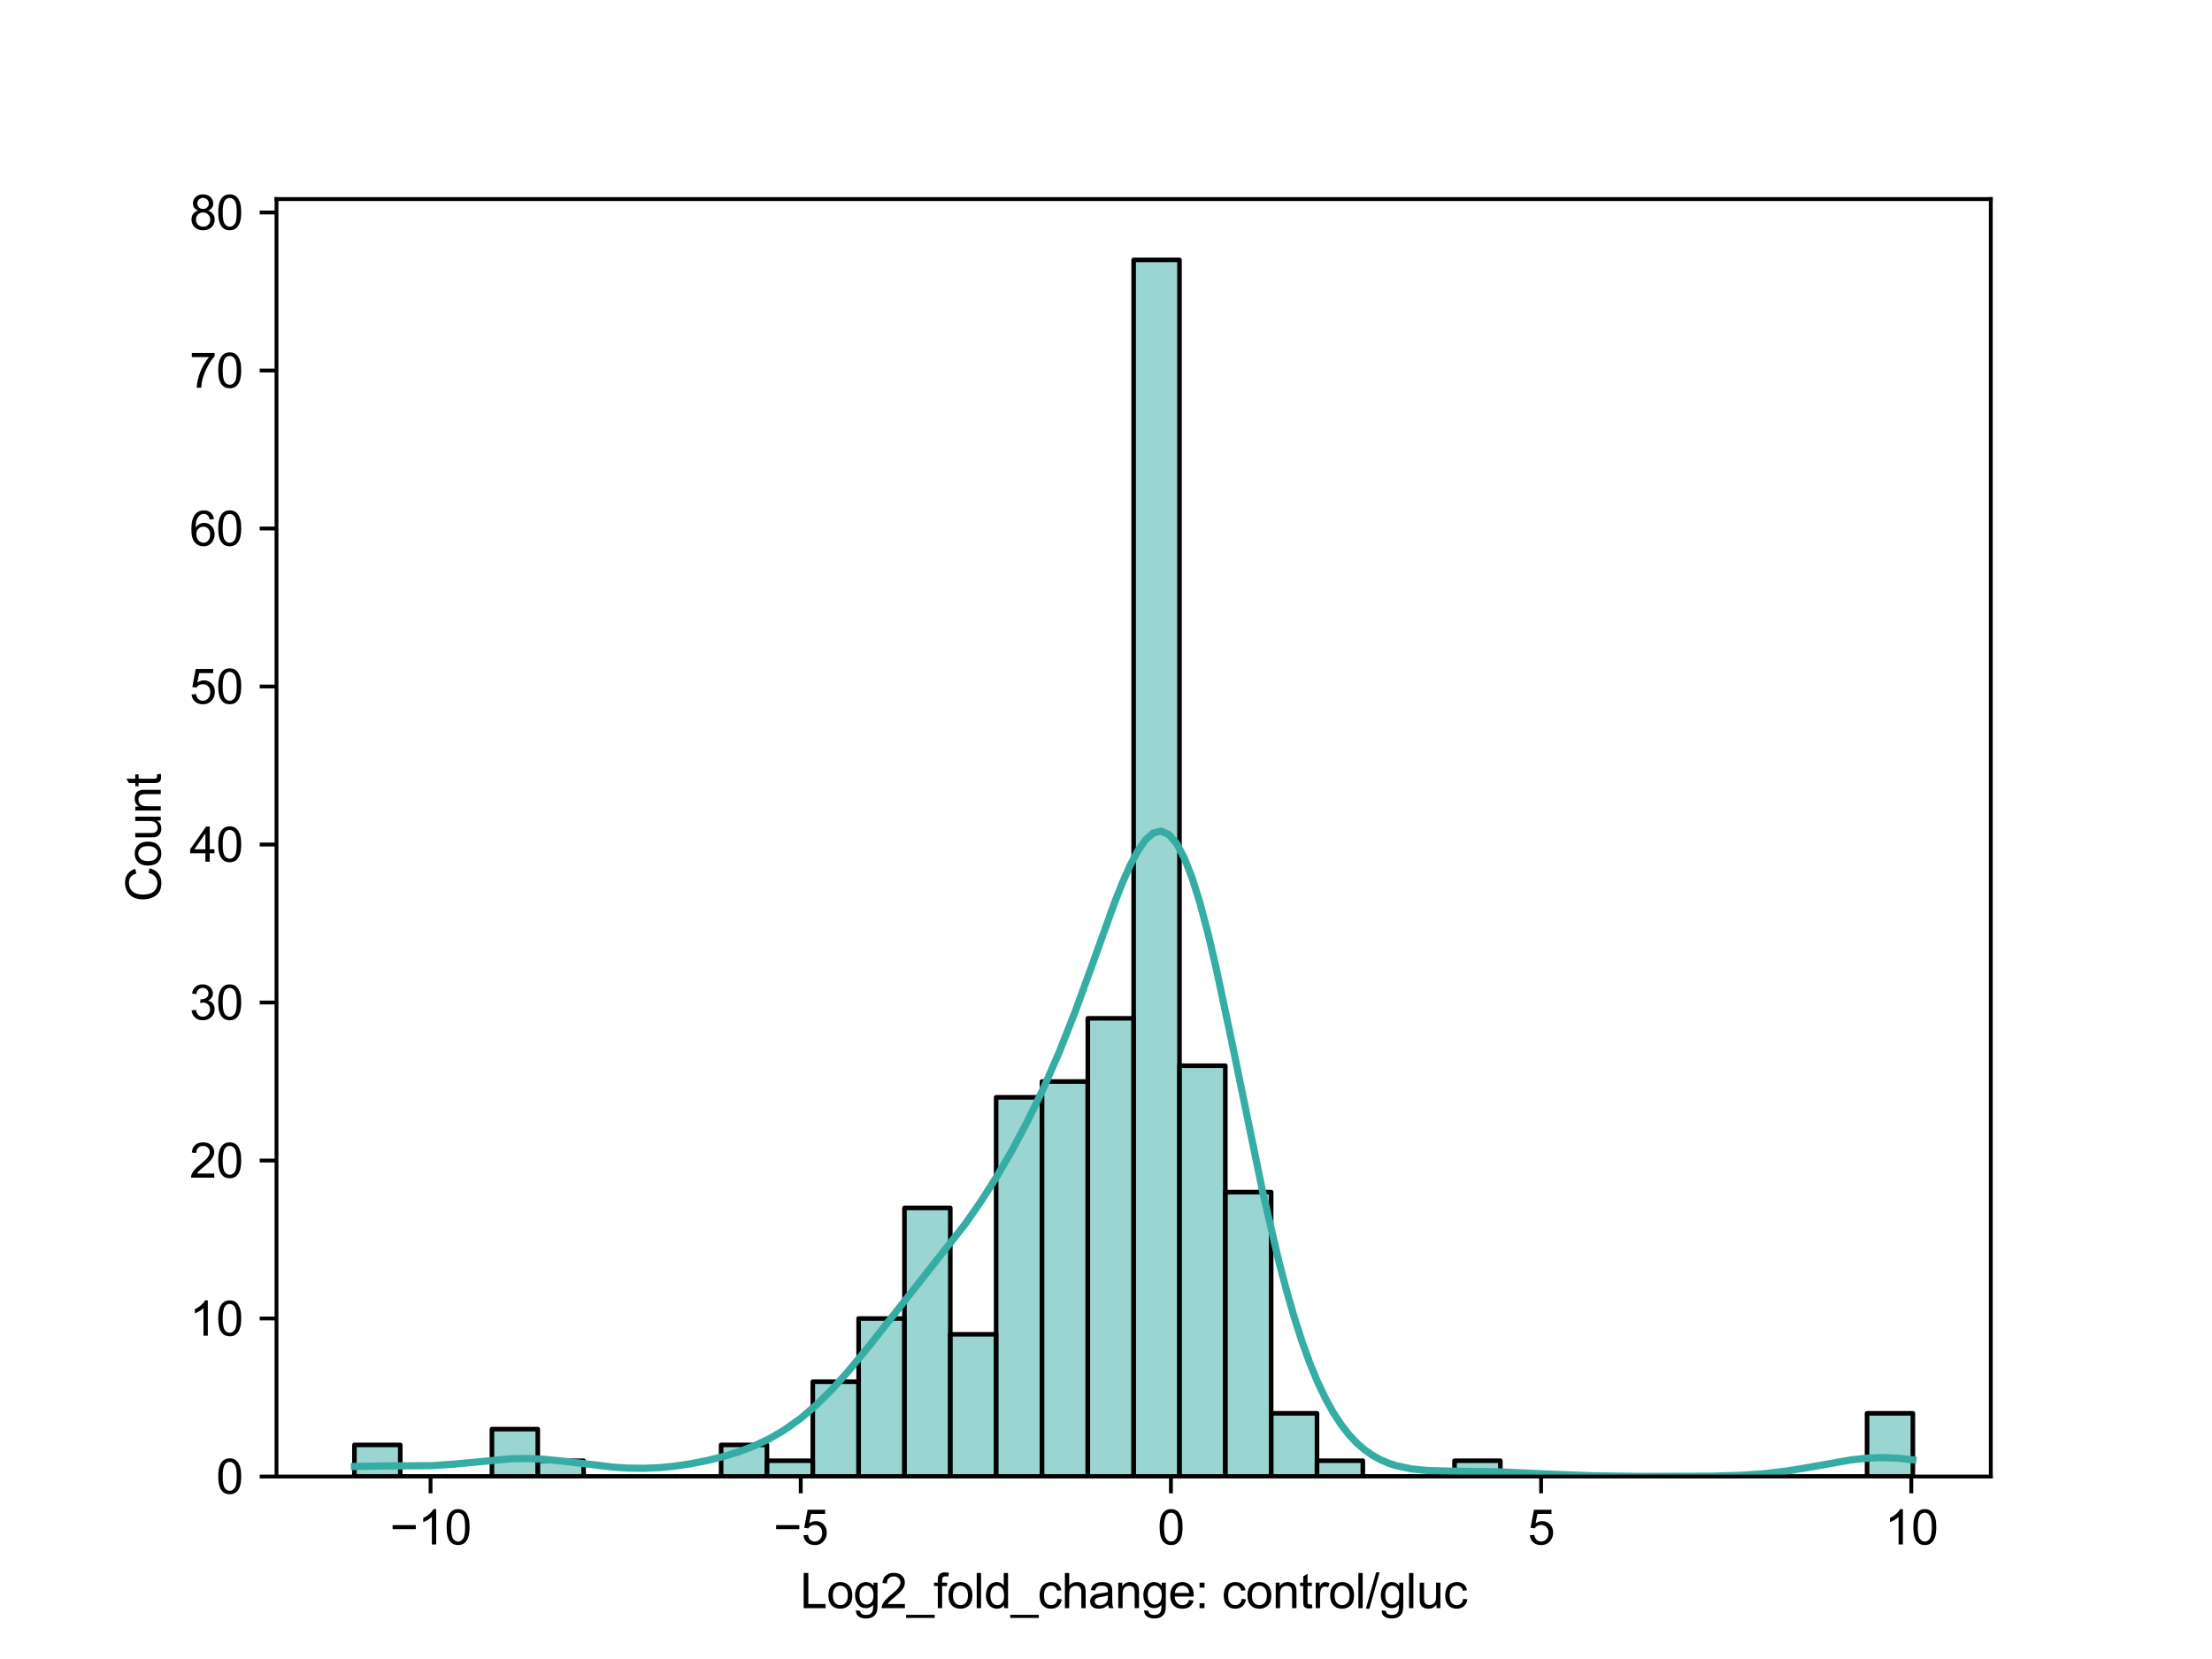 <?xml version="1.0" encoding="utf-8" standalone="no"?>
<!DOCTYPE svg PUBLIC "-//W3C//DTD SVG 1.1//EN"
  "http://www.w3.org/Graphics/SVG/1.1/DTD/svg11.dtd">
<svg xmlns:xlink="http://www.w3.org/1999/xlink" width="460.8pt" height="345.6pt" viewBox="0 0 460.8 345.6" xmlns="http://www.w3.org/2000/svg" version="1.1">
 <defs>
  <style type="text/css">*{stroke-linejoin: round; stroke-linecap: butt}</style>
 </defs>
 <g id="figure_1">
  <g id="patch_1">
   <path d="M 0 345.6 
L 460.8 345.6 
L 460.8 0 
L 0 0 
z
" style="fill: #ffffff"/>
  </g>
  <g id="axes_1">
   <g id="patch_2">
    <path d="M 57.6 307.584 
L 414.72 307.584 
L 414.72 41.472 
L 57.6 41.472 
z
" style="fill: #ffffff"/>
   </g>
   <g id="patch_3">
    <path d="M 73.833 307.584 
L 83.381 307.584 
L 83.381 301.001 
L 73.833 301.001 
z
" clip-path="url(#pef831249ac)" style="fill: #36ada4; fill-opacity: 0.5; stroke: #000000; stroke-width: 0.955; stroke-linejoin: miter"/>
   </g>
   <g id="patch_4">
    <path d="M 83.381 307.584 
L 92.93 307.584 
L 92.93 307.584 
L 83.381 307.584 
z
" clip-path="url(#pef831249ac)" style="fill: #36ada4; fill-opacity: 0.5; stroke: #000000; stroke-width: 0.955; stroke-linejoin: miter"/>
   </g>
   <g id="patch_5">
    <path d="M 92.93 307.584 
L 102.479 307.584 
L 102.479 307.584 
L 92.93 307.584 
z
" clip-path="url(#pef831249ac)" style="fill: #36ada4; fill-opacity: 0.5; stroke: #000000; stroke-width: 0.955; stroke-linejoin: miter"/>
   </g>
   <g id="patch_6">
    <path d="M 102.479 307.584 
L 112.027 307.584 
L 112.027 297.71 
L 102.479 297.71 
z
" clip-path="url(#pef831249ac)" style="fill: #36ada4; fill-opacity: 0.5; stroke: #000000; stroke-width: 0.955; stroke-linejoin: miter"/>
   </g>
   <g id="patch_7">
    <path d="M 112.027 307.584 
L 121.576 307.584 
L 121.576 304.293 
L 112.027 304.293 
z
" clip-path="url(#pef831249ac)" style="fill: #36ada4; fill-opacity: 0.5; stroke: #000000; stroke-width: 0.955; stroke-linejoin: miter"/>
   </g>
   <g id="patch_8">
    <path d="M 121.576 307.584 
L 131.125 307.584 
L 131.125 307.584 
L 121.576 307.584 
z
" clip-path="url(#pef831249ac)" style="fill: #36ada4; fill-opacity: 0.5; stroke: #000000; stroke-width: 0.955; stroke-linejoin: miter"/>
   </g>
   <g id="patch_9">
    <path d="M 131.125 307.584 
L 140.673 307.584 
L 140.673 307.584 
L 131.125 307.584 
z
" clip-path="url(#pef831249ac)" style="fill: #36ada4; fill-opacity: 0.5; stroke: #000000; stroke-width: 0.955; stroke-linejoin: miter"/>
   </g>
   <g id="patch_10">
    <path d="M 140.673 307.584 
L 150.222 307.584 
L 150.222 307.584 
L 140.673 307.584 
z
" clip-path="url(#pef831249ac)" style="fill: #36ada4; fill-opacity: 0.5; stroke: #000000; stroke-width: 0.955; stroke-linejoin: miter"/>
   </g>
   <g id="patch_11">
    <path d="M 150.222 307.584 
L 159.771 307.584 
L 159.771 301.001 
L 150.222 301.001 
z
" clip-path="url(#pef831249ac)" style="fill: #36ada4; fill-opacity: 0.5; stroke: #000000; stroke-width: 0.955; stroke-linejoin: miter"/>
   </g>
   <g id="patch_12">
    <path d="M 159.771 307.584 
L 169.319 307.584 
L 169.319 304.293 
L 159.771 304.293 
z
" clip-path="url(#pef831249ac)" style="fill: #36ada4; fill-opacity: 0.5; stroke: #000000; stroke-width: 0.955; stroke-linejoin: miter"/>
   </g>
   <g id="patch_13">
    <path d="M 169.319 307.584 
L 178.868 307.584 
L 178.868 287.835 
L 169.319 287.835 
z
" clip-path="url(#pef831249ac)" style="fill: #36ada4; fill-opacity: 0.5; stroke: #000000; stroke-width: 0.955; stroke-linejoin: miter"/>
   </g>
   <g id="patch_14">
    <path d="M 178.868 307.584 
L 188.417 307.584 
L 188.417 274.67 
L 178.868 274.67 
z
" clip-path="url(#pef831249ac)" style="fill: #36ada4; fill-opacity: 0.5; stroke: #000000; stroke-width: 0.955; stroke-linejoin: miter"/>
   </g>
   <g id="patch_15">
    <path d="M 188.417 307.584 
L 197.965 307.584 
L 197.965 251.63 
L 188.417 251.63 
z
" clip-path="url(#pef831249ac)" style="fill: #36ada4; fill-opacity: 0.5; stroke: #000000; stroke-width: 0.955; stroke-linejoin: miter"/>
   </g>
   <g id="patch_16">
    <path d="M 197.965 307.584 
L 207.514 307.584 
L 207.514 277.961 
L 197.965 277.961 
z
" clip-path="url(#pef831249ac)" style="fill: #36ada4; fill-opacity: 0.5; stroke: #000000; stroke-width: 0.955; stroke-linejoin: miter"/>
   </g>
   <g id="patch_17">
    <path d="M 207.514 307.584 
L 217.063 307.584 
L 217.063 228.59 
L 207.514 228.59 
z
" clip-path="url(#pef831249ac)" style="fill: #36ada4; fill-opacity: 0.5; stroke: #000000; stroke-width: 0.955; stroke-linejoin: miter"/>
   </g>
   <g id="patch_18">
    <path d="M 217.063 307.584 
L 226.611 307.584 
L 226.611 225.298 
L 217.063 225.298 
z
" clip-path="url(#pef831249ac)" style="fill: #36ada4; fill-opacity: 0.5; stroke: #000000; stroke-width: 0.955; stroke-linejoin: miter"/>
   </g>
   <g id="patch_19">
    <path d="M 226.611 307.584 
L 236.16 307.584 
L 236.16 212.133 
L 226.611 212.133 
z
" clip-path="url(#pef831249ac)" style="fill: #36ada4; fill-opacity: 0.5; stroke: #000000; stroke-width: 0.955; stroke-linejoin: miter"/>
   </g>
   <g id="patch_20">
    <path d="M 236.16 307.584 
L 245.709 307.584 
L 245.709 54.144 
L 236.16 54.144 
z
" clip-path="url(#pef831249ac)" style="fill: #36ada4; fill-opacity: 0.5; stroke: #000000; stroke-width: 0.955; stroke-linejoin: miter"/>
   </g>
   <g id="patch_21">
    <path d="M 245.709 307.584 
L 255.257 307.584 
L 255.257 222.007 
L 245.709 222.007 
z
" clip-path="url(#pef831249ac)" style="fill: #36ada4; fill-opacity: 0.5; stroke: #000000; stroke-width: 0.955; stroke-linejoin: miter"/>
   </g>
   <g id="patch_22">
    <path d="M 255.257 307.584 
L 264.806 307.584 
L 264.806 248.338 
L 255.257 248.338 
z
" clip-path="url(#pef831249ac)" style="fill: #36ada4; fill-opacity: 0.5; stroke: #000000; stroke-width: 0.955; stroke-linejoin: miter"/>
   </g>
   <g id="patch_23">
    <path d="M 264.806 307.584 
L 274.355 307.584 
L 274.355 294.418 
L 264.806 294.418 
z
" clip-path="url(#pef831249ac)" style="fill: #36ada4; fill-opacity: 0.5; stroke: #000000; stroke-width: 0.955; stroke-linejoin: miter"/>
   </g>
   <g id="patch_24">
    <path d="M 274.355 307.584 
L 283.903 307.584 
L 283.903 304.293 
L 274.355 304.293 
z
" clip-path="url(#pef831249ac)" style="fill: #36ada4; fill-opacity: 0.5; stroke: #000000; stroke-width: 0.955; stroke-linejoin: miter"/>
   </g>
   <g id="patch_25">
    <path d="M 283.903 307.584 
L 293.452 307.584 
L 293.452 307.584 
L 283.903 307.584 
z
" clip-path="url(#pef831249ac)" style="fill: #36ada4; fill-opacity: 0.5; stroke: #000000; stroke-width: 0.955; stroke-linejoin: miter"/>
   </g>
   <g id="patch_26">
    <path d="M 293.452 307.584 
L 303.001 307.584 
L 303.001 307.584 
L 293.452 307.584 
z
" clip-path="url(#pef831249ac)" style="fill: #36ada4; fill-opacity: 0.5; stroke: #000000; stroke-width: 0.955; stroke-linejoin: miter"/>
   </g>
   <g id="patch_27">
    <path d="M 303.001 307.584 
L 312.549 307.584 
L 312.549 304.293 
L 303.001 304.293 
z
" clip-path="url(#pef831249ac)" style="fill: #36ada4; fill-opacity: 0.5; stroke: #000000; stroke-width: 0.955; stroke-linejoin: miter"/>
   </g>
   <g id="patch_28">
    <path d="M 312.549 307.584 
L 322.098 307.584 
L 322.098 307.584 
L 312.549 307.584 
z
" clip-path="url(#pef831249ac)" style="fill: #36ada4; fill-opacity: 0.5; stroke: #000000; stroke-width: 0.955; stroke-linejoin: miter"/>
   </g>
   <g id="patch_29">
    <path d="M 322.098 307.584 
L 331.647 307.584 
L 331.647 307.584 
L 322.098 307.584 
z
" clip-path="url(#pef831249ac)" style="fill: #36ada4; fill-opacity: 0.5; stroke: #000000; stroke-width: 0.955; stroke-linejoin: miter"/>
   </g>
   <g id="patch_30">
    <path d="M 331.647 307.584 
L 341.195 307.584 
L 341.195 307.584 
L 331.647 307.584 
z
" clip-path="url(#pef831249ac)" style="fill: #36ada4; fill-opacity: 0.5; stroke: #000000; stroke-width: 0.955; stroke-linejoin: miter"/>
   </g>
   <g id="patch_31">
    <path d="M 341.195 307.584 
L 350.744 307.584 
L 350.744 307.584 
L 341.195 307.584 
z
" clip-path="url(#pef831249ac)" style="fill: #36ada4; fill-opacity: 0.5; stroke: #000000; stroke-width: 0.955; stroke-linejoin: miter"/>
   </g>
   <g id="patch_32">
    <path d="M 350.744 307.584 
L 360.293 307.584 
L 360.293 307.584 
L 350.744 307.584 
z
" clip-path="url(#pef831249ac)" style="fill: #36ada4; fill-opacity: 0.5; stroke: #000000; stroke-width: 0.955; stroke-linejoin: miter"/>
   </g>
   <g id="patch_33">
    <path d="M 360.293 307.584 
L 369.841 307.584 
L 369.841 307.584 
L 360.293 307.584 
z
" clip-path="url(#pef831249ac)" style="fill: #36ada4; fill-opacity: 0.5; stroke: #000000; stroke-width: 0.955; stroke-linejoin: miter"/>
   </g>
   <g id="patch_34">
    <path d="M 369.841 307.584 
L 379.39 307.584 
L 379.39 307.584 
L 369.841 307.584 
z
" clip-path="url(#pef831249ac)" style="fill: #36ada4; fill-opacity: 0.5; stroke: #000000; stroke-width: 0.955; stroke-linejoin: miter"/>
   </g>
   <g id="patch_35">
    <path d="M 379.39 307.584 
L 388.939 307.584 
L 388.939 307.584 
L 379.39 307.584 
z
" clip-path="url(#pef831249ac)" style="fill: #36ada4; fill-opacity: 0.5; stroke: #000000; stroke-width: 0.955; stroke-linejoin: miter"/>
   </g>
   <g id="patch_36">
    <path d="M 388.939 307.584 
L 398.487 307.584 
L 398.487 294.418 
L 388.939 294.418 
z
" clip-path="url(#pef831249ac)" style="fill: #36ada4; fill-opacity: 0.5; stroke: #000000; stroke-width: 0.955; stroke-linejoin: miter"/>
   </g>
   <g id="matplotlib.axis_1">
    <g id="xtick_1">
     <g id="line2d_1">
      <defs>
       <path id="m9eefc92135" d="M 0 0 
L 0 3.5 
" style="stroke: #000000; stroke-width: 0.8"/>
      </defs>
      <g>
       <use xlink:href="#m9eefc92135" x="89.693" y="307.584" style="stroke: #000000; stroke-width: 0.8"/>
      </g>
     </g>
     <g id="text_1">
      <!-- −10 -->
      <g transform="translate(81.212 321.742) scale(0.1 -0.1)">
       <defs>
        <path id="ArialMT-2212" d="M 3381 1997 
L 356 1997 
L 356 2522 
L 3381 2522 
L 3381 1997 
z
" transform="scale(0.016)"/>
        <path id="ArialMT-31" d="M 2384 0 
L 1822 0 
L 1822 3584 
Q 1619 3391 1289 3197 
Q 959 3003 697 2906 
L 697 3450 
Q 1169 3672 1522 3987 
Q 1875 4303 2022 4600 
L 2384 4600 
L 2384 0 
z
" transform="scale(0.016)"/>
        <path id="ArialMT-30" d="M 266 2259 
Q 266 3072 433 3567 
Q 600 4063 929 4331 
Q 1259 4600 1759 4600 
Q 2128 4600 2406 4451 
Q 2684 4303 2865 4023 
Q 3047 3744 3150 3342 
Q 3253 2941 3253 2259 
Q 3253 1453 3087 958 
Q 2922 463 2592 192 
Q 2263 -78 1759 -78 
Q 1097 -78 719 397 
Q 266 969 266 2259 
z
M 844 2259 
Q 844 1131 1108 757 
Q 1372 384 1759 384 
Q 2147 384 2411 759 
Q 2675 1134 2675 2259 
Q 2675 3391 2411 3762 
Q 2147 4134 1753 4134 
Q 1366 4134 1134 3806 
Q 844 3388 844 2259 
z
" transform="scale(0.016)"/>
       </defs>
       <use xlink:href="#ArialMT-2212"/>
       <use xlink:href="#ArialMT-31" x="58.398"/>
       <use xlink:href="#ArialMT-30" x="114.014"/>
      </g>
     </g>
    </g>
    <g id="xtick_2">
     <g id="line2d_2">
      <g>
       <use xlink:href="#m9eefc92135" x="166.809" y="307.584" style="stroke: #000000; stroke-width: 0.8"/>
      </g>
     </g>
     <g id="text_2">
      <!-- −5 -->
      <g transform="translate(161.108 321.742) scale(0.1 -0.1)">
       <defs>
        <path id="ArialMT-35" d="M 266 1200 
L 856 1250 
Q 922 819 1161 601 
Q 1400 384 1738 384 
Q 2144 384 2425 690 
Q 2706 997 2706 1503 
Q 2706 1984 2436 2262 
Q 2166 2541 1728 2541 
Q 1456 2541 1237 2417 
Q 1019 2294 894 2097 
L 366 2166 
L 809 4519 
L 3088 4519 
L 3088 3981 
L 1259 3981 
L 1013 2750 
Q 1425 3038 1878 3038 
Q 2478 3038 2890 2622 
Q 3303 2206 3303 1553 
Q 3303 931 2941 478 
Q 2500 -78 1738 -78 
Q 1113 -78 717 272 
Q 322 622 266 1200 
z
" transform="scale(0.016)"/>
       </defs>
       <use xlink:href="#ArialMT-2212"/>
       <use xlink:href="#ArialMT-35" x="58.398"/>
      </g>
     </g>
    </g>
    <g id="xtick_3">
     <g id="line2d_3">
      <g>
       <use xlink:href="#m9eefc92135" x="243.924" y="307.584" style="stroke: #000000; stroke-width: 0.8"/>
      </g>
     </g>
     <g id="text_3">
      <!-- 0 -->
      <g transform="translate(241.144 321.742) scale(0.1 -0.1)">
       <use xlink:href="#ArialMT-30"/>
      </g>
     </g>
    </g>
    <g id="xtick_4">
     <g id="line2d_4">
      <g>
       <use xlink:href="#m9eefc92135" x="321.039" y="307.584" style="stroke: #000000; stroke-width: 0.8"/>
      </g>
     </g>
     <g id="text_4">
      <!-- 5 -->
      <g transform="translate(318.259 321.742) scale(0.1 -0.1)">
       <use xlink:href="#ArialMT-35"/>
      </g>
     </g>
    </g>
    <g id="xtick_5">
     <g id="line2d_5">
      <g>
       <use xlink:href="#m9eefc92135" x="398.155" y="307.584" style="stroke: #000000; stroke-width: 0.8"/>
      </g>
     </g>
     <g id="text_5">
      <!-- 10 -->
      <g transform="translate(392.594 321.742) scale(0.1 -0.1)">
       <use xlink:href="#ArialMT-31"/>
       <use xlink:href="#ArialMT-30" x="55.615"/>
      </g>
     </g>
    </g>
    <g id="text_6">
     <!-- Log2_fold_change: control/gluc -->
     <g transform="translate(166.669 335.009) scale(0.1 -0.1)">
      <defs>
       <path id="ArialMT-4c" d="M 469 0 
L 469 4581 
L 1075 4581 
L 1075 541 
L 3331 541 
L 3331 0 
L 469 0 
z
" transform="scale(0.016)"/>
       <path id="ArialMT-6f" d="M 213 1659 
Q 213 2581 725 3025 
Q 1153 3394 1769 3394 
Q 2453 3394 2887 2945 
Q 3322 2497 3322 1706 
Q 3322 1066 3130 698 
Q 2938 331 2570 128 
Q 2203 -75 1769 -75 
Q 1072 -75 642 372 
Q 213 819 213 1659 
z
M 791 1659 
Q 791 1022 1069 705 
Q 1347 388 1769 388 
Q 2188 388 2466 706 
Q 2744 1025 2744 1678 
Q 2744 2294 2464 2611 
Q 2184 2928 1769 2928 
Q 1347 2928 1069 2612 
Q 791 2297 791 1659 
z
" transform="scale(0.016)"/>
       <path id="ArialMT-67" d="M 319 -275 
L 866 -356 
Q 900 -609 1056 -725 
Q 1266 -881 1628 -881 
Q 2019 -881 2231 -725 
Q 2444 -569 2519 -288 
Q 2563 -116 2559 434 
Q 2191 0 1641 0 
Q 956 0 581 494 
Q 206 988 206 1678 
Q 206 2153 378 2554 
Q 550 2956 876 3175 
Q 1203 3394 1644 3394 
Q 2231 3394 2613 2919 
L 2613 3319 
L 3131 3319 
L 3131 450 
Q 3131 -325 2973 -648 
Q 2816 -972 2473 -1159 
Q 2131 -1347 1631 -1347 
Q 1038 -1347 672 -1080 
Q 306 -813 319 -275 
z
M 784 1719 
Q 784 1066 1043 766 
Q 1303 466 1694 466 
Q 2081 466 2343 764 
Q 2606 1063 2606 1700 
Q 2606 2309 2336 2618 
Q 2066 2928 1684 2928 
Q 1309 2928 1046 2623 
Q 784 2319 784 1719 
z
" transform="scale(0.016)"/>
       <path id="ArialMT-32" d="M 3222 541 
L 3222 0 
L 194 0 
Q 188 203 259 391 
Q 375 700 629 1000 
Q 884 1300 1366 1694 
Q 2113 2306 2375 2664 
Q 2638 3022 2638 3341 
Q 2638 3675 2398 3904 
Q 2159 4134 1775 4134 
Q 1369 4134 1125 3890 
Q 881 3647 878 3216 
L 300 3275 
Q 359 3922 746 4261 
Q 1134 4600 1788 4600 
Q 2447 4600 2831 4234 
Q 3216 3869 3216 3328 
Q 3216 3053 3103 2787 
Q 2991 2522 2730 2228 
Q 2469 1934 1863 1422 
Q 1356 997 1212 845 
Q 1069 694 975 541 
L 3222 541 
z
" transform="scale(0.016)"/>
       <path id="ArialMT-5f" d="M -97 -1272 
L -97 -866 
L 3631 -866 
L 3631 -1272 
L -97 -1272 
z
" transform="scale(0.016)"/>
       <path id="ArialMT-66" d="M 556 0 
L 556 2881 
L 59 2881 
L 59 3319 
L 556 3319 
L 556 3672 
Q 556 4006 616 4169 
Q 697 4388 901 4523 
Q 1106 4659 1475 4659 
Q 1713 4659 2000 4603 
L 1916 4113 
Q 1741 4144 1584 4144 
Q 1328 4144 1222 4034 
Q 1116 3925 1116 3625 
L 1116 3319 
L 1763 3319 
L 1763 2881 
L 1116 2881 
L 1116 0 
L 556 0 
z
" transform="scale(0.016)"/>
       <path id="ArialMT-6c" d="M 409 0 
L 409 4581 
L 972 4581 
L 972 0 
L 409 0 
z
" transform="scale(0.016)"/>
       <path id="ArialMT-64" d="M 2575 0 
L 2575 419 
Q 2259 -75 1647 -75 
Q 1250 -75 917 144 
Q 584 363 401 755 
Q 219 1147 219 1656 
Q 219 2153 384 2558 
Q 550 2963 881 3178 
Q 1213 3394 1622 3394 
Q 1922 3394 2156 3267 
Q 2391 3141 2538 2938 
L 2538 4581 
L 3097 4581 
L 3097 0 
L 2575 0 
z
M 797 1656 
Q 797 1019 1065 703 
Q 1334 388 1700 388 
Q 2069 388 2326 689 
Q 2584 991 2584 1609 
Q 2584 2291 2321 2609 
Q 2059 2928 1675 2928 
Q 1300 2928 1048 2622 
Q 797 2316 797 1656 
z
" transform="scale(0.016)"/>
       <path id="ArialMT-63" d="M 2588 1216 
L 3141 1144 
Q 3050 572 2676 248 
Q 2303 -75 1759 -75 
Q 1078 -75 664 370 
Q 250 816 250 1647 
Q 250 2184 428 2587 
Q 606 2991 970 3192 
Q 1334 3394 1763 3394 
Q 2303 3394 2647 3120 
Q 2991 2847 3088 2344 
L 2541 2259 
Q 2463 2594 2264 2762 
Q 2066 2931 1784 2931 
Q 1359 2931 1093 2626 
Q 828 2322 828 1663 
Q 828 994 1084 691 
Q 1341 388 1753 388 
Q 2084 388 2306 591 
Q 2528 794 2588 1216 
z
" transform="scale(0.016)"/>
       <path id="ArialMT-68" d="M 422 0 
L 422 4581 
L 984 4581 
L 984 2938 
Q 1378 3394 1978 3394 
Q 2347 3394 2619 3248 
Q 2891 3103 3008 2847 
Q 3125 2591 3125 2103 
L 3125 0 
L 2563 0 
L 2563 2103 
Q 2563 2525 2380 2717 
Q 2197 2909 1863 2909 
Q 1613 2909 1392 2779 
Q 1172 2650 1078 2428 
Q 984 2206 984 1816 
L 984 0 
L 422 0 
z
" transform="scale(0.016)"/>
       <path id="ArialMT-61" d="M 2588 409 
Q 2275 144 1986 34 
Q 1697 -75 1366 -75 
Q 819 -75 525 192 
Q 231 459 231 875 
Q 231 1119 342 1320 
Q 453 1522 633 1644 
Q 813 1766 1038 1828 
Q 1203 1872 1538 1913 
Q 2219 1994 2541 2106 
Q 2544 2222 2544 2253 
Q 2544 2597 2384 2738 
Q 2169 2928 1744 2928 
Q 1347 2928 1158 2789 
Q 969 2650 878 2297 
L 328 2372 
Q 403 2725 575 2942 
Q 747 3159 1072 3276 
Q 1397 3394 1825 3394 
Q 2250 3394 2515 3294 
Q 2781 3194 2906 3042 
Q 3031 2891 3081 2659 
Q 3109 2516 3109 2141 
L 3109 1391 
Q 3109 606 3145 398 
Q 3181 191 3288 0 
L 2700 0 
Q 2613 175 2588 409 
z
M 2541 1666 
Q 2234 1541 1622 1453 
Q 1275 1403 1131 1340 
Q 988 1278 909 1158 
Q 831 1038 831 891 
Q 831 666 1001 516 
Q 1172 366 1500 366 
Q 1825 366 2078 508 
Q 2331 650 2450 897 
Q 2541 1088 2541 1459 
L 2541 1666 
z
" transform="scale(0.016)"/>
       <path id="ArialMT-6e" d="M 422 0 
L 422 3319 
L 928 3319 
L 928 2847 
Q 1294 3394 1984 3394 
Q 2284 3394 2536 3286 
Q 2788 3178 2913 3003 
Q 3038 2828 3088 2588 
Q 3119 2431 3119 2041 
L 3119 0 
L 2556 0 
L 2556 2019 
Q 2556 2363 2490 2533 
Q 2425 2703 2258 2804 
Q 2091 2906 1866 2906 
Q 1506 2906 1245 2678 
Q 984 2450 984 1813 
L 984 0 
L 422 0 
z
" transform="scale(0.016)"/>
       <path id="ArialMT-65" d="M 2694 1069 
L 3275 997 
Q 3138 488 2766 206 
Q 2394 -75 1816 -75 
Q 1088 -75 661 373 
Q 234 822 234 1631 
Q 234 2469 665 2931 
Q 1097 3394 1784 3394 
Q 2450 3394 2872 2941 
Q 3294 2488 3294 1666 
Q 3294 1616 3291 1516 
L 816 1516 
Q 847 969 1125 678 
Q 1403 388 1819 388 
Q 2128 388 2347 550 
Q 2566 713 2694 1069 
z
M 847 1978 
L 2700 1978 
Q 2663 2397 2488 2606 
Q 2219 2931 1791 2931 
Q 1403 2931 1139 2672 
Q 875 2413 847 1978 
z
" transform="scale(0.016)"/>
       <path id="ArialMT-3a" d="M 578 2678 
L 578 3319 
L 1219 3319 
L 1219 2678 
L 578 2678 
z
M 578 0 
L 578 641 
L 1219 641 
L 1219 0 
L 578 0 
z
" transform="scale(0.016)"/>
       <path id="ArialMT-20" transform="scale(0.016)"/>
       <path id="ArialMT-74" d="M 1650 503 
L 1731 6 
Q 1494 -44 1306 -44 
Q 1000 -44 831 53 
Q 663 150 594 308 
Q 525 466 525 972 
L 525 2881 
L 113 2881 
L 113 3319 
L 525 3319 
L 525 4141 
L 1084 4478 
L 1084 3319 
L 1650 3319 
L 1650 2881 
L 1084 2881 
L 1084 941 
Q 1084 700 1114 631 
Q 1144 563 1211 522 
Q 1278 481 1403 481 
Q 1497 481 1650 503 
z
" transform="scale(0.016)"/>
       <path id="ArialMT-72" d="M 416 0 
L 416 3319 
L 922 3319 
L 922 2816 
Q 1116 3169 1280 3281 
Q 1444 3394 1641 3394 
Q 1925 3394 2219 3213 
L 2025 2691 
Q 1819 2813 1613 2813 
Q 1428 2813 1281 2702 
Q 1134 2591 1072 2394 
Q 978 2094 978 1738 
L 978 0 
L 416 0 
z
" transform="scale(0.016)"/>
       <path id="ArialMT-2f" d="M 0 -78 
L 1328 4659 
L 1778 4659 
L 453 -78 
L 0 -78 
z
" transform="scale(0.016)"/>
       <path id="ArialMT-75" d="M 2597 0 
L 2597 488 
Q 2209 -75 1544 -75 
Q 1250 -75 995 37 
Q 741 150 617 320 
Q 494 491 444 738 
Q 409 903 409 1263 
L 409 3319 
L 972 3319 
L 972 1478 
Q 972 1038 1006 884 
Q 1059 663 1231 536 
Q 1403 409 1656 409 
Q 1909 409 2131 539 
Q 2353 669 2445 892 
Q 2538 1116 2538 1541 
L 2538 3319 
L 3100 3319 
L 3100 0 
L 2597 0 
z
" transform="scale(0.016)"/>
      </defs>
      <use xlink:href="#ArialMT-4c"/>
      <use xlink:href="#ArialMT-6f" x="55.615"/>
      <use xlink:href="#ArialMT-67" x="111.23"/>
      <use xlink:href="#ArialMT-32" x="166.846"/>
      <use xlink:href="#ArialMT-5f" x="222.461"/>
      <use xlink:href="#ArialMT-66" x="278.076"/>
      <use xlink:href="#ArialMT-6f" x="305.859"/>
      <use xlink:href="#ArialMT-6c" x="361.475"/>
      <use xlink:href="#ArialMT-64" x="383.691"/>
      <use xlink:href="#ArialMT-5f" x="439.307"/>
      <use xlink:href="#ArialMT-63" x="494.922"/>
      <use xlink:href="#ArialMT-68" x="544.922"/>
      <use xlink:href="#ArialMT-61" x="600.537"/>
      <use xlink:href="#ArialMT-6e" x="656.152"/>
      <use xlink:href="#ArialMT-67" x="711.768"/>
      <use xlink:href="#ArialMT-65" x="767.383"/>
      <use xlink:href="#ArialMT-3a" x="822.998"/>
      <use xlink:href="#ArialMT-20" x="850.781"/>
      <use xlink:href="#ArialMT-63" x="878.564"/>
      <use xlink:href="#ArialMT-6f" x="928.564"/>
      <use xlink:href="#ArialMT-6e" x="984.18"/>
      <use xlink:href="#ArialMT-74" x="1039.795"/>
      <use xlink:href="#ArialMT-72" x="1067.578"/>
      <use xlink:href="#ArialMT-6f" x="1100.879"/>
      <use xlink:href="#ArialMT-6c" x="1156.494"/>
      <use xlink:href="#ArialMT-2f" x="1178.711"/>
      <use xlink:href="#ArialMT-67" x="1206.494"/>
      <use xlink:href="#ArialMT-6c" x="1262.109"/>
      <use xlink:href="#ArialMT-75" x="1284.326"/>
      <use xlink:href="#ArialMT-63" x="1339.941"/>
     </g>
    </g>
   </g>
   <g id="matplotlib.axis_2">
    <g id="ytick_1">
     <g id="line2d_6">
      <defs>
       <path id="m7b3fde8ff8" d="M 0 0 
L -3.5 0 
" style="stroke: #000000; stroke-width: 0.8"/>
      </defs>
      <g>
       <use xlink:href="#m7b3fde8ff8" x="57.6" y="307.584" style="stroke: #000000; stroke-width: 0.8"/>
      </g>
     </g>
     <g id="text_7">
      <!-- 0 -->
      <g transform="translate(45.039 311.163) scale(0.1 -0.1)">
       <use xlink:href="#ArialMT-30"/>
      </g>
     </g>
    </g>
    <g id="ytick_2">
     <g id="line2d_7">
      <g>
       <use xlink:href="#m7b3fde8ff8" x="57.6" y="274.67" style="stroke: #000000; stroke-width: 0.8"/>
      </g>
     </g>
     <g id="text_8">
      <!-- 10 -->
      <g transform="translate(39.478 278.249) scale(0.1 -0.1)">
       <use xlink:href="#ArialMT-31"/>
       <use xlink:href="#ArialMT-30" x="55.615"/>
      </g>
     </g>
    </g>
    <g id="ytick_3">
     <g id="line2d_8">
      <g>
       <use xlink:href="#m7b3fde8ff8" x="57.6" y="241.755" style="stroke: #000000; stroke-width: 0.8"/>
      </g>
     </g>
     <g id="text_9">
      <!-- 20 -->
      <g transform="translate(39.478 245.334) scale(0.1 -0.1)">
       <use xlink:href="#ArialMT-32"/>
       <use xlink:href="#ArialMT-30" x="55.615"/>
      </g>
     </g>
    </g>
    <g id="ytick_4">
     <g id="line2d_9">
      <g>
       <use xlink:href="#m7b3fde8ff8" x="57.6" y="208.841" style="stroke: #000000; stroke-width: 0.8"/>
      </g>
     </g>
     <g id="text_10">
      <!-- 30 -->
      <g transform="translate(39.478 212.42) scale(0.1 -0.1)">
       <defs>
        <path id="ArialMT-33" d="M 269 1209 
L 831 1284 
Q 928 806 1161 595 
Q 1394 384 1728 384 
Q 2125 384 2398 659 
Q 2672 934 2672 1341 
Q 2672 1728 2419 1979 
Q 2166 2231 1775 2231 
Q 1616 2231 1378 2169 
L 1441 2663 
Q 1497 2656 1531 2656 
Q 1891 2656 2178 2843 
Q 2466 3031 2466 3422 
Q 2466 3731 2256 3934 
Q 2047 4138 1716 4138 
Q 1388 4138 1169 3931 
Q 950 3725 888 3313 
L 325 3413 
Q 428 3978 793 4289 
Q 1159 4600 1703 4600 
Q 2078 4600 2393 4439 
Q 2709 4278 2876 4000 
Q 3044 3722 3044 3409 
Q 3044 3113 2884 2869 
Q 2725 2625 2413 2481 
Q 2819 2388 3044 2092 
Q 3269 1797 3269 1353 
Q 3269 753 2831 336 
Q 2394 -81 1725 -81 
Q 1122 -81 723 278 
Q 325 638 269 1209 
z
" transform="scale(0.016)"/>
       </defs>
       <use xlink:href="#ArialMT-33"/>
       <use xlink:href="#ArialMT-30" x="55.615"/>
      </g>
     </g>
    </g>
    <g id="ytick_5">
     <g id="line2d_10">
      <g>
       <use xlink:href="#m7b3fde8ff8" x="57.6" y="175.927" style="stroke: #000000; stroke-width: 0.8"/>
      </g>
     </g>
     <g id="text_11">
      <!-- 40 -->
      <g transform="translate(39.478 179.506) scale(0.1 -0.1)">
       <defs>
        <path id="ArialMT-34" d="M 2069 0 
L 2069 1097 
L 81 1097 
L 81 1613 
L 2172 4581 
L 2631 4581 
L 2631 1613 
L 3250 1613 
L 3250 1097 
L 2631 1097 
L 2631 0 
L 2069 0 
z
M 2069 1613 
L 2069 3678 
L 634 1613 
L 2069 1613 
z
" transform="scale(0.016)"/>
       </defs>
       <use xlink:href="#ArialMT-34"/>
       <use xlink:href="#ArialMT-30" x="55.615"/>
      </g>
     </g>
    </g>
    <g id="ytick_6">
     <g id="line2d_11">
      <g>
       <use xlink:href="#m7b3fde8ff8" x="57.6" y="143.013" style="stroke: #000000; stroke-width: 0.8"/>
      </g>
     </g>
     <g id="text_12">
      <!-- 50 -->
      <g transform="translate(39.478 146.591) scale(0.1 -0.1)">
       <use xlink:href="#ArialMT-35"/>
       <use xlink:href="#ArialMT-30" x="55.615"/>
      </g>
     </g>
    </g>
    <g id="ytick_7">
     <g id="line2d_12">
      <g>
       <use xlink:href="#m7b3fde8ff8" x="57.6" y="110.098" style="stroke: #000000; stroke-width: 0.8"/>
      </g>
     </g>
     <g id="text_13">
      <!-- 60 -->
      <g transform="translate(39.478 113.677) scale(0.1 -0.1)">
       <defs>
        <path id="ArialMT-36" d="M 3184 3459 
L 2625 3416 
Q 2550 3747 2413 3897 
Q 2184 4138 1850 4138 
Q 1581 4138 1378 3988 
Q 1113 3794 959 3422 
Q 806 3050 800 2363 
Q 1003 2672 1297 2822 
Q 1591 2972 1913 2972 
Q 2475 2972 2870 2558 
Q 3266 2144 3266 1488 
Q 3266 1056 3080 686 
Q 2894 316 2569 119 
Q 2244 -78 1831 -78 
Q 1128 -78 684 439 
Q 241 956 241 2144 
Q 241 3472 731 4075 
Q 1159 4600 1884 4600 
Q 2425 4600 2770 4297 
Q 3116 3994 3184 3459 
z
M 888 1484 
Q 888 1194 1011 928 
Q 1134 663 1356 523 
Q 1578 384 1822 384 
Q 2178 384 2434 671 
Q 2691 959 2691 1453 
Q 2691 1928 2437 2201 
Q 2184 2475 1800 2475 
Q 1419 2475 1153 2201 
Q 888 1928 888 1484 
z
" transform="scale(0.016)"/>
       </defs>
       <use xlink:href="#ArialMT-36"/>
       <use xlink:href="#ArialMT-30" x="55.615"/>
      </g>
     </g>
    </g>
    <g id="ytick_8">
     <g id="line2d_13">
      <g>
       <use xlink:href="#m7b3fde8ff8" x="57.6" y="77.184" style="stroke: #000000; stroke-width: 0.8"/>
      </g>
     </g>
     <g id="text_14">
      <!-- 70 -->
      <g transform="translate(39.478 80.763) scale(0.1 -0.1)">
       <defs>
        <path id="ArialMT-37" d="M 303 3981 
L 303 4522 
L 3269 4522 
L 3269 4084 
Q 2831 3619 2401 2847 
Q 1972 2075 1738 1259 
Q 1569 684 1522 0 
L 944 0 
Q 953 541 1156 1306 
Q 1359 2072 1739 2783 
Q 2119 3494 2547 3981 
L 303 3981 
z
" transform="scale(0.016)"/>
       </defs>
       <use xlink:href="#ArialMT-37"/>
       <use xlink:href="#ArialMT-30" x="55.615"/>
      </g>
     </g>
    </g>
    <g id="ytick_9">
     <g id="line2d_14">
      <g>
       <use xlink:href="#m7b3fde8ff8" x="57.6" y="44.27" style="stroke: #000000; stroke-width: 0.8"/>
      </g>
     </g>
     <g id="text_15">
      <!-- 80 -->
      <g transform="translate(39.478 47.849) scale(0.1 -0.1)">
       <defs>
        <path id="ArialMT-38" d="M 1131 2484 
Q 781 2613 612 2850 
Q 444 3088 444 3419 
Q 444 3919 803 4259 
Q 1163 4600 1759 4600 
Q 2359 4600 2725 4251 
Q 3091 3903 3091 3403 
Q 3091 3084 2923 2848 
Q 2756 2613 2416 2484 
Q 2838 2347 3058 2040 
Q 3278 1734 3278 1309 
Q 3278 722 2862 322 
Q 2447 -78 1769 -78 
Q 1091 -78 675 323 
Q 259 725 259 1325 
Q 259 1772 486 2073 
Q 713 2375 1131 2484 
z
M 1019 3438 
Q 1019 3113 1228 2906 
Q 1438 2700 1772 2700 
Q 2097 2700 2305 2904 
Q 2513 3109 2513 3406 
Q 2513 3716 2298 3927 
Q 2084 4138 1766 4138 
Q 1444 4138 1231 3931 
Q 1019 3725 1019 3438 
z
M 838 1322 
Q 838 1081 952 856 
Q 1066 631 1291 507 
Q 1516 384 1775 384 
Q 2178 384 2440 643 
Q 2703 903 2703 1303 
Q 2703 1709 2433 1975 
Q 2163 2241 1756 2241 
Q 1359 2241 1098 1978 
Q 838 1716 838 1322 
z
" transform="scale(0.016)"/>
       </defs>
       <use xlink:href="#ArialMT-38"/>
       <use xlink:href="#ArialMT-30" x="55.615"/>
      </g>
     </g>
    </g>
    <g id="text_16">
     <!-- Count -->
     <g transform="translate(33.491 187.869) rotate(-90) scale(0.1 -0.1)">
      <defs>
       <path id="ArialMT-43" d="M 3763 1606 
L 4369 1453 
Q 4178 706 3683 314 
Q 3188 -78 2472 -78 
Q 1731 -78 1267 223 
Q 803 525 561 1097 
Q 319 1669 319 2325 
Q 319 3041 592 3573 
Q 866 4106 1370 4382 
Q 1875 4659 2481 4659 
Q 3169 4659 3637 4309 
Q 4106 3959 4291 3325 
L 3694 3184 
Q 3534 3684 3231 3912 
Q 2928 4141 2469 4141 
Q 1941 4141 1586 3887 
Q 1231 3634 1087 3207 
Q 944 2781 944 2328 
Q 944 1744 1114 1308 
Q 1284 872 1643 656 
Q 2003 441 2422 441 
Q 2931 441 3284 734 
Q 3638 1028 3763 1606 
z
" transform="scale(0.016)"/>
      </defs>
      <use xlink:href="#ArialMT-43"/>
      <use xlink:href="#ArialMT-6f" x="72.217"/>
      <use xlink:href="#ArialMT-75" x="127.832"/>
      <use xlink:href="#ArialMT-6e" x="183.447"/>
      <use xlink:href="#ArialMT-74" x="239.062"/>
     </g>
    </g>
   </g>
   <g id="line2d_15">
    <path d="M 73.833 305.499 
L 78.727 305.397 
L 90.147 305.322 
L 95.041 304.966 
L 106.461 303.886 
L 109.724 303.832 
L 112.987 303.962 
L 117.881 304.443 
L 127.67 305.626 
L 130.933 305.834 
L 134.196 305.872 
L 137.458 305.728 
L 140.721 305.404 
L 143.984 304.915 
L 147.247 304.271 
L 150.51 303.468 
L 153.773 302.477 
L 157.036 301.244 
L 160.299 299.703 
L 163.561 297.788 
L 166.824 295.447 
L 170.087 292.652 
L 173.35 289.413 
L 176.613 285.784 
L 181.507 279.828 
L 201.084 254.963 
L 204.347 250.277 
L 207.61 245.162 
L 210.873 239.559 
L 214.136 233.417 
L 217.399 226.652 
L 220.661 219.161 
L 223.924 210.886 
L 227.187 201.941 
L 232.081 188.322 
L 233.713 184.166 
L 235.344 180.446 
L 236.976 177.328 
L 238.607 174.973 
L 240.239 173.531 
L 241.87 173.127 
L 243.501 173.852 
L 245.133 175.755 
L 246.764 178.837 
L 248.396 183.052 
L 250.027 188.309 
L 251.659 194.479 
L 253.29 201.4 
L 256.553 216.762 
L 263.079 248.472 
L 266.341 262.489 
L 267.973 268.721 
L 269.604 274.385 
L 271.236 279.467 
L 272.867 283.974 
L 274.499 287.927 
L 276.13 291.353 
L 277.761 294.292 
L 279.393 296.785 
L 281.024 298.875 
L 282.656 300.607 
L 284.287 302.024 
L 285.919 303.166 
L 287.55 304.073 
L 289.181 304.779 
L 290.813 305.317 
L 294.076 306.003 
L 297.339 306.328 
L 302.233 306.47 
L 312.021 306.597 
L 321.81 307.047 
L 331.599 307.428 
L 341.387 307.559 
L 356.07 307.52 
L 362.596 307.333 
L 367.49 307 
L 372.384 306.421 
L 377.279 305.601 
L 385.436 304.149 
L 388.699 303.779 
L 391.962 303.641 
L 395.224 303.757 
L 398.487 304.105 
L 398.487 304.105 
" clip-path="url(#pef831249ac)" style="fill: none; stroke: #36ada4; stroke-width: 1.5; stroke-linecap: square"/>
   </g>
   <g id="patch_37">
    <path d="M 57.6 307.584 
L 57.6 41.472 
" style="fill: none; stroke: #000000; stroke-width: 0.8; stroke-linejoin: miter; stroke-linecap: square"/>
   </g>
   <g id="patch_38">
    <path d="M 414.72 307.584 
L 414.72 41.472 
" style="fill: none; stroke: #000000; stroke-width: 0.8; stroke-linejoin: miter; stroke-linecap: square"/>
   </g>
   <g id="patch_39">
    <path d="M 57.6 307.584 
L 414.72 307.584 
" style="fill: none; stroke: #000000; stroke-width: 0.8; stroke-linejoin: miter; stroke-linecap: square"/>
   </g>
   <g id="patch_40">
    <path d="M 57.6 41.472 
L 414.72 41.472 
" style="fill: none; stroke: #000000; stroke-width: 0.8; stroke-linejoin: miter; stroke-linecap: square"/>
   </g>
  </g>
 </g>
 <defs>
  <clipPath id="pef831249ac">
   <rect x="57.6" y="41.472" width="357.12" height="266.112"/>
  </clipPath>
 </defs>
</svg>
